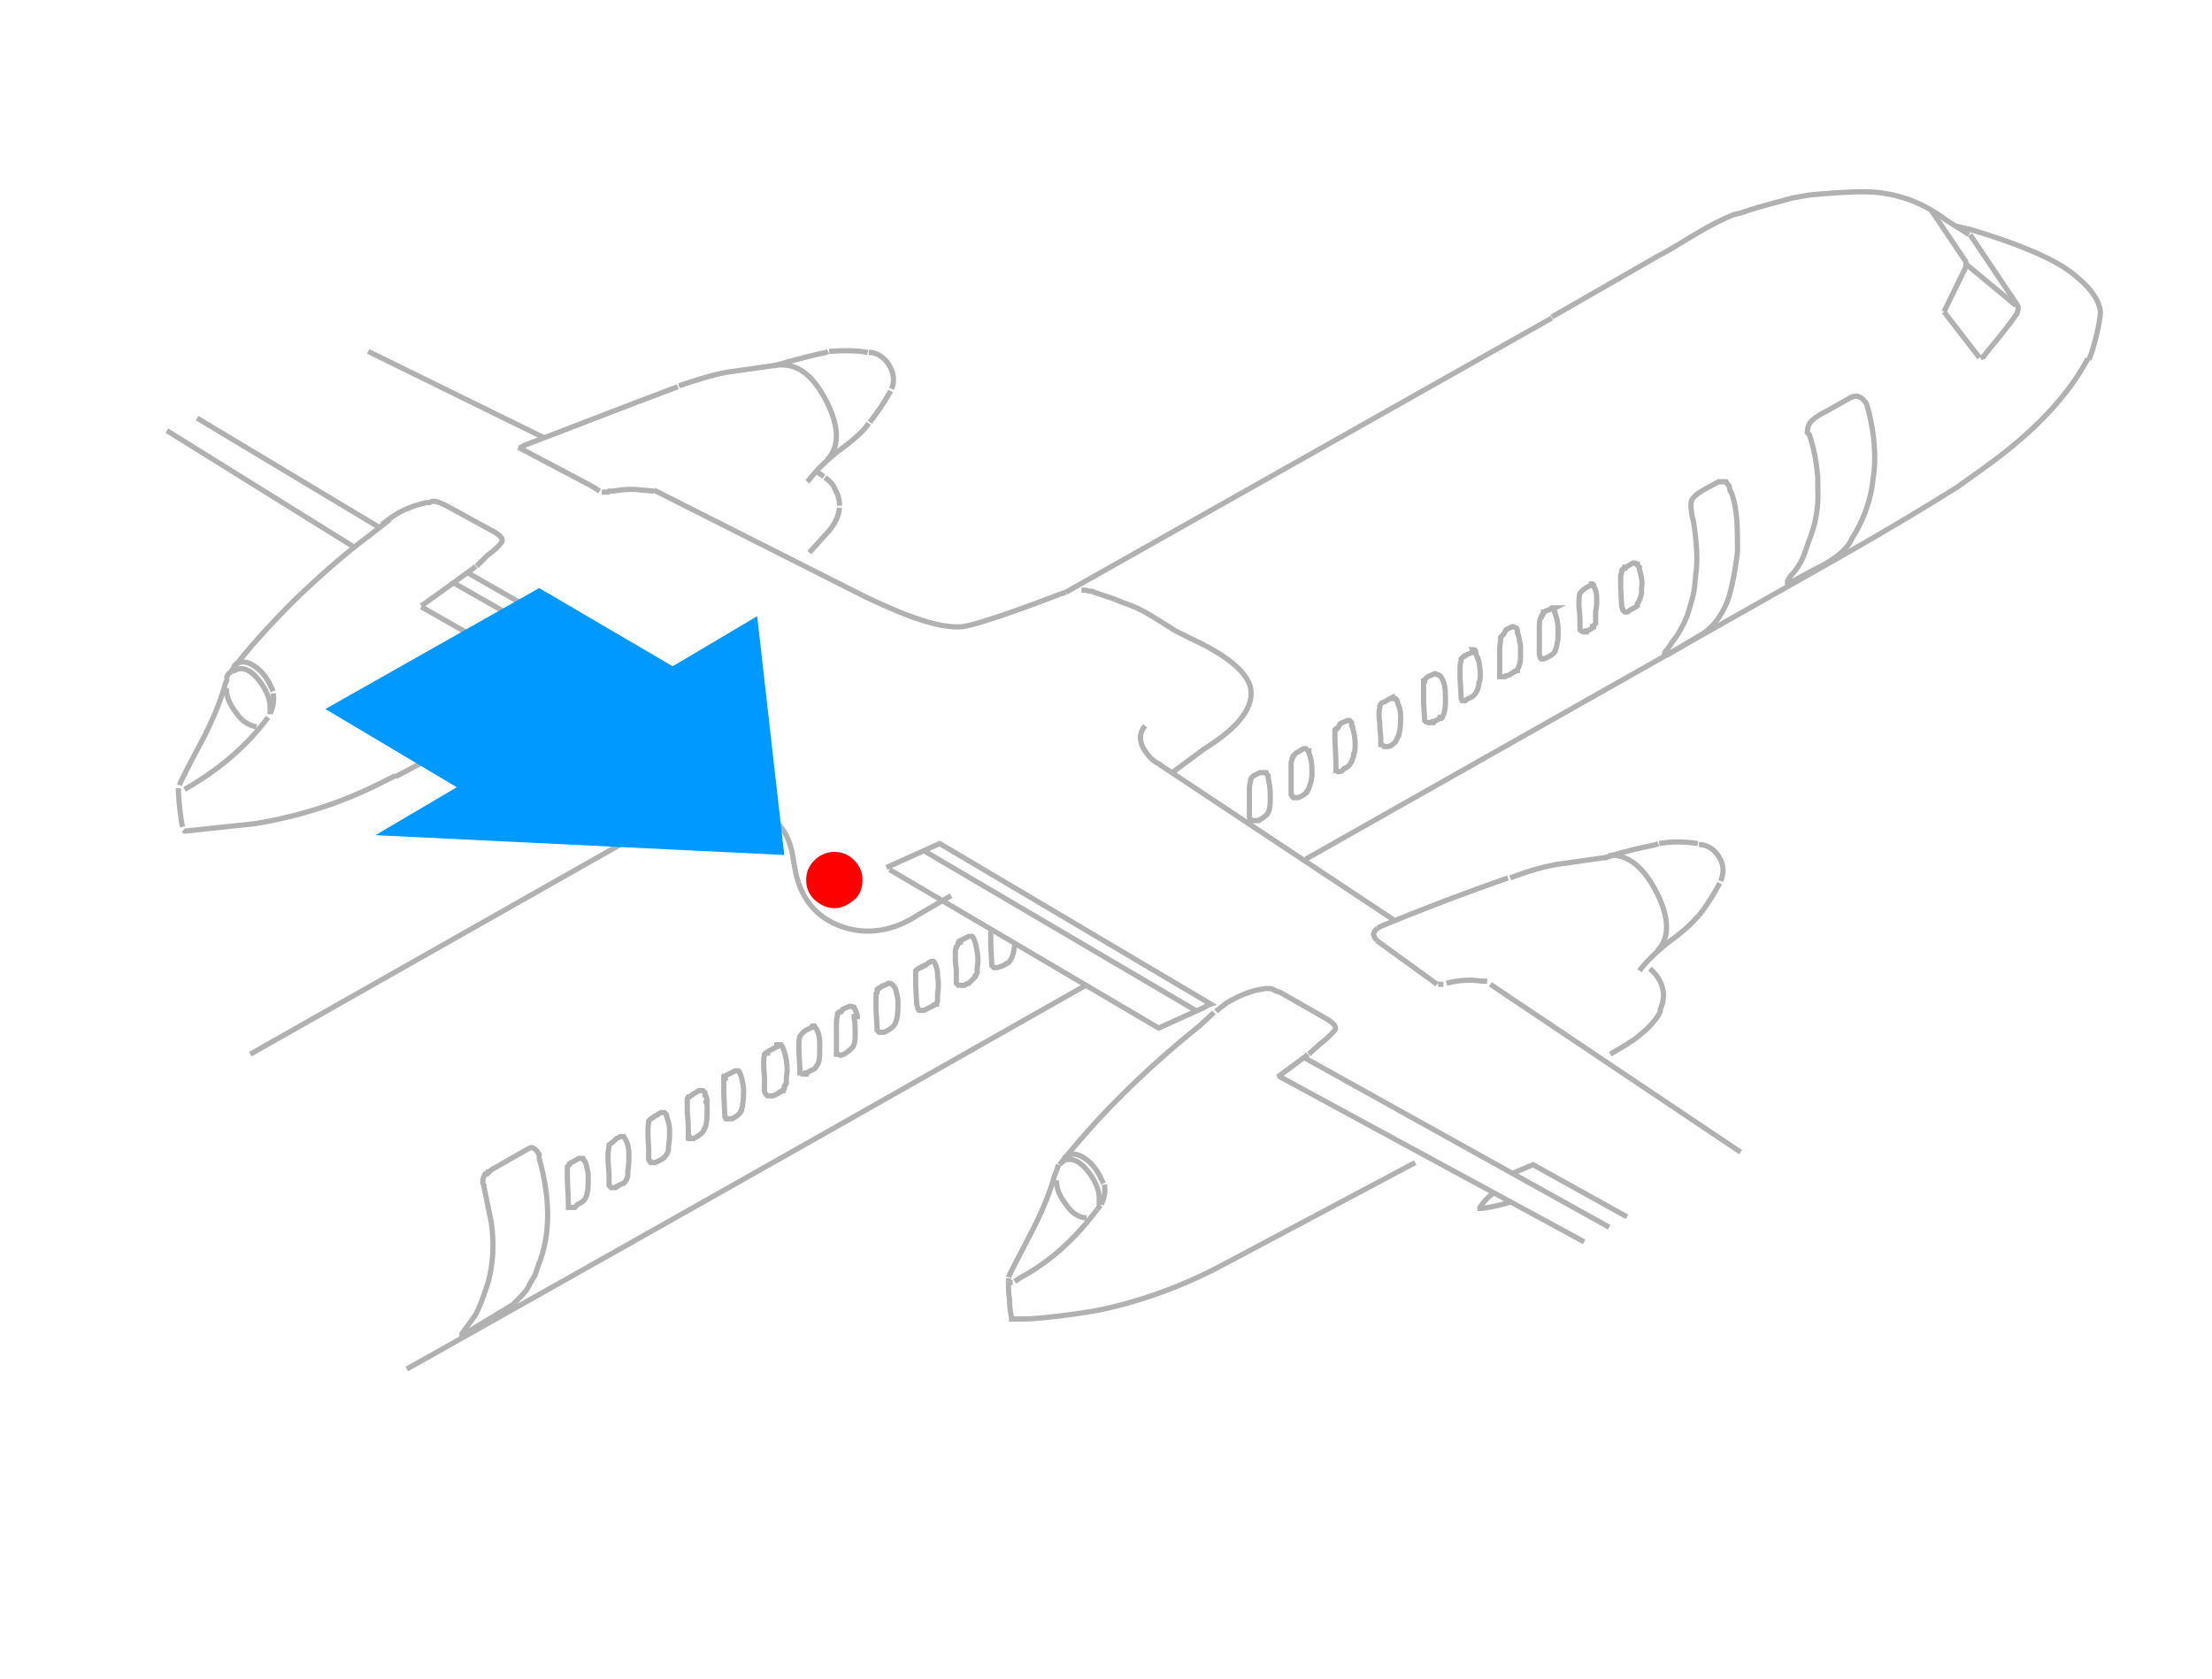<?xml version="1.0" encoding="utf-8"?>
<!-- Generator: Adobe Illustrator 24.3.0, SVG Export Plug-In . SVG Version: 6.00 Build 0)  -->
<svg version="1.1" id="Ebene_1" xmlns="http://www.w3.org/2000/svg" xmlns:xlink="http://www.w3.org/1999/xlink" x="0px" y="0px"
	 viewBox="0 0 212.1 161" style="enable-background:new 0 0 212.1 161;" xml:space="preserve">
<style type="text/css">
	.st0{fill:none;stroke:#B1B1B1;stroke-width:0.5;stroke-miterlimit:5;}
	.st1{fill:#0099FF;}
	.st2{fill:#FF0000;}
</style>
<path id="Layer0_0_MEMBER_0_MEMBER_0_MEMBER_0_1_STROKES" class="st0" d="M101.5,111.7l-0.2,0.6"/>
<path id="Layer0_0_MEMBER_0_MEMBER_0_MEMBER_1_1_STROKES" class="st0" d="M101.3,113.2c0,0.8,0.3,1.5,0.9,2.3c0.6,0.9,1.3,1.3,2,1.3
	"/>
<path id="Layer0_0_MEMBER_0_MEMBER_0_MEMBER_2_1_STROKES" class="st0" d="M105.4,115.6l0-0.7c0-0.8-0.4-1.7-1.1-2.6
	c-0.8-1-1.6-1.3-2.3-1l-0.2,0.2"/>
<path id="Layer0_0_MEMBER_0_MEMBER_0_MEMBER_3_1_STROKES" class="st0" d="M105.8,113.5l-0.1-0.2c-0.3-0.7-0.7-1.4-1.4-2
	c-0.9-0.7-1.6-0.8-2.2-0.3l-0.1,0.2"/>
<path id="Layer0_0_MEMBER_0_MEMBER_0_MEMBER_4_1_STROKES" class="st0" d="M105.5,115.6l-0.3,0.4"/>
<path id="Layer0_0_MEMBER_0_MEMBER_0_MEMBER_5_1_STROKES" class="st0" d="M105.9,113.6c0.1,0.7,0,1.3-0.3,1.9"/>
<path id="Layer0_0_MEMBER_0_MEMBER_0_MEMBER_6_1_STROKES" class="st0" d="M97.1,123h-0.3"/>
<path id="Layer0_0_MEMBER_0_MEMBER_0_MEMBER_7_1_STROKES" class="st0" d="M96.7,122.6L96.7,122.6l0,0.1v0.2"/>
<path id="Layer0_0_MEMBER_0_MEMBER_0_MEMBER_8_1_STROKES" class="st0" d="M96.7,122.9v0.2c0,0.5,0,1,0.1,1.5v0.1l0,0.1
	c0,0.6,0.1,1.1,0.2,1.6v0h0v0l0,0v0.1h0l0,0v0l0,0h0l0,0v0h0.1v0h0l0,0h0.9c1.3,0,3-0.2,5.2-0.5l1.9-0.3c4-0.8,7.9-2.2,11.6-4.1
	l19-10.1"/>
<path id="Layer0_0_MEMBER_0_MEMBER_0_MEMBER_9_1_STROKES" class="st0" d="M158.2,92.9c0.6,0.5,1,1.1,1.2,1.8
	c0.2,0.7,0.1,1.4-0.2,2.1l0,0.1l0,0.1c-0.2,0.5-0.7,1.1-1.3,1.7c-0.6,0.5-1.1,1-1.7,1.3l-0.1,0.1l-1.7,1"/>
<path id="Layer0_0_MEMBER_0_MEMBER_0_MEMBER_10_1_STROKES" class="st0" d="M158.9,91.2c1.2-1.2,1.2-3.1,0-5.5
	c-1.2-2.4-2.6-3.6-4.3-3.7l-0.4,0.1"/>
<path id="Layer0_0_MEMBER_0_MEMBER_0_MEMBER_11_1_STROKES" class="st0" d="M154.2,82.2l-4.9,0.7c-1.7,0.3-3.2,0.8-4.5,1.3"/>
<path id="Layer0_0_MEMBER_0_MEMBER_0_MEMBER_12_1_STROKES" class="st0" d="M164.9,84.7c-0.6,1.1-1.2,2.1-2,3.1"/>
<path id="Layer0_0_MEMBER_0_MEMBER_0_MEMBER_13_1_STROKES" class="st0" d="M159,80.9l-0.2,0.1c-1.4,0.3-2.9,0.6-4.7,1.2l-0.3,0.1"/>
<path id="Layer0_0_MEMBER_0_MEMBER_0_MEMBER_14_1_STROKES" class="st0" d="M162.8,80.9c-1.3-0.2-2.5-0.2-3.7,0"/>
<path id="Layer0_0_MEMBER_0_MEMBER_0_MEMBER_15_1_STROKES" class="st0" d="M162.9,81l0.2,0c0.8,0.1,1.4,0.6,1.8,1.3
	c0.4,0.7,0.4,1.4,0.1,2.2"/>
<path id="Layer0_0_MEMBER_0_MEMBER_0_MEMBER_16_1_STROKES" class="st0" d="M173.5,41.7c0.5,1.5,0.7,2.9,0.8,4.1l0,0.3v0.8
	c0.1,1.7-0.2,3.4-0.9,5.1l-0.2,0.6l-0.1,0.3c-0.2,0.6-0.5,1.2-0.8,1.6l-0.3,0.4c-0.3,0.3-0.5,0.6-0.6,0.8l0,0.1v0.1l0.1,0l0,0l0.1,0
	c0.6-0.3,1.6-0.9,3.2-1.7c1.4-0.8,2.2-1.5,2.6-2.2l0.1-0.2l0.1-0.2c0.9-1.4,1.6-3.1,1.9-4.9l0.2-1.5c0.2-2.1-0.1-4.3-0.7-6.4
	l-0.1-0.2l-0.1-0.1c-0.2-0.3-0.4-0.4-0.7-0.5h-0.1l-0.1,0c-0.1,0-0.2,0-0.3,0.1h-0.1l0,0l-2.3,1.3c-0.6,0.3-1.1,0.6-1.3,0.8
	c-0.4,0.3-0.6,0.7-0.6,1.3L173.5,41.7z"/>
<path id="Layer0_0_MEMBER_0_MEMBER_0_MEMBER_17_1_STROKES" class="st0" d="M157,54.2L157,54.2l0-0.1c0,0-0.1,0-0.2-0.1h0l0,0h0l0,0
	l-0.1,0h0v0h-0.1l-0.2,0.1l-0.5,0.3l-0.1,0l0,0.1l-0.1,0l-0.2,0.2v0l0,0v0h0v0.1l0,0.1v0l-0.1,0.3v1l0,0.2l0.1,1.8l0.1,0.2v0l0,0.1
	l0.1,0.1h0l0.1,0.1h0.2c0,0,0.1,0,0.2-0.1l0.1-0.1c0.4-0.2,0.6-0.3,0.7-0.4l0-0.1h0l0-0.1c0.1-0.1,0.3-0.5,0.4-1l0-0.1v-0.4
	c0.1-0.6,0-1.1-0.2-1.8v-0.1l0-0.1L157,54.2z"/>
<path id="Layer0_0_MEMBER_0_MEMBER_0_MEMBER_18_1_STROKES" class="st0" d="M152.6,56.1l-0.2,0.1c-0.4,0.2-0.7,0.4-0.9,0.7h0v0l0,0
	c-0.1,0.2-0.1,0.7-0.1,1.3c0.1,0.8,0.1,1.3,0.1,1.4v0.1l0,0.1v0.4l0,0v0.1l0,0v0.1l0,0v0l0.1,0.1h0l0.2,0.1h0.2l0,0h0l0.1,0l0-0.1
	l0.1,0l0.4-0.2l0.1-0.1l0-0.1l0.1,0l0-0.1h0l0.1-0.1h0l0.1-0.1l0,0l0-0.1v-0.1l0-0.1v-0.1l0-0.1l0-0.1v-0.1l0-0.1v-0.2l0-0.1
	l0.1-0.7v-0.1l0-0.2v-0.2l0-0.1c0-0.5-0.1-0.9-0.3-1.2v-0.1l0,0l-0.1-0.1h0v0l-0.1,0h0v0h0v0L152.6,56.1L152.6,56.1L152.6,56.1z"/>
<path id="Layer0_0_MEMBER_0_MEMBER_0_MEMBER_19_1_STROKES" class="st0" d="M149.1,58.3h-0.3v0l-0.3,0.2l-0.3,0.1l-0.1,0.1l-0.1,0
	l0,0.1h0l-0.1,0.1l0,0.1h0l0,0v0l-0.1,0.1v0.1l-0.1,0.1v0c-0.1,0.2-0.1,0.6-0.1,1.2l0,0.1v0.5c0,0.2,0,0.3,0,0.5v0.2
	c0,0.1,0,0.3,0,0.7l0,0.1v0.1c0,0.1,0,0.2,0.1,0.3v0h0l0,0.1h0l0.1,0.1h0l0.1,0h0l0,0h0.1l0,0h0c0.5-0.2,0.9-0.4,1.1-0.7l0-0.1l0,0
	c0.1-0.2,0.2-0.4,0.2-0.7c0.1-0.3,0.1-0.5,0.1-0.7v-0.6c0-0.6-0.1-1.1-0.3-1.6l0-0.1v0l-0.1-0.1l-0.1-0.2l0,0L149.1,58.3L149.1,58.3
	z"/>
<path id="Layer0_0_MEMBER_0_MEMBER_0_MEMBER_20_1_STROKES" class="st0" d="M144.2,60.8c-0.1,0.1-0.2,0.2-0.2,0.2l0,0v0l-0.1,0.1v0h0
	l0,0.1l0,0v0.1c0,0.1-0.1,0.5-0.1,1v0.4l0,0.2l0,1.5l0,0.1v0.1l0,0v0.1l0,0v0l0,0.1h0v0.1h0v0l0,0h0.1v0h0.1v0h0.3l0.1-0.1h0.1
	l0.3-0.1l0.1-0.1l0.2-0.1l0.1-0.1l0.1,0l0.1-0.1l0.1,0l0-0.1c0.2-0.3,0.3-0.7,0.3-1.2l0-0.2v-0.3l0-0.2c0-0.3,0-0.6-0.1-0.8
	c0-0.3-0.1-0.6-0.2-0.8v-0.1l0,0l0-0.1c0-0.2-0.1-0.3-0.2-0.3l0,0v0l-0.2-0.1h-0.1l0,0h0l0,0l-0.2,0.1l-0.2,0.1l-0.2,0.1L144.2,60.8
	z"/>
<path id="Layer0_0_MEMBER_0_MEMBER_0_MEMBER_21_1_STROKES" class="st0" d="M141.1,62.6l-0.5,0.2l-0.1,0.1l-0.1,0l-0.3,0.3l0,0.1h0
	v0.1l0,0c-0.1,0.2-0.1,0.5-0.1,1l0,0.1v0.3l0,0.2l0.1,1.8c0,0.1,0,0.2,0,0.2l0,0v0l0.1,0.2l0,0h0l0,0h0l0,0h0.3l0.1-0.1h0
	c0.2-0.1,0.4-0.2,0.6-0.3l0.1-0.1l0.1-0.1c0.1-0.1,0.3-0.4,0.4-0.9v-0.2l0.1-0.2c0.1-0.7,0-1.3-0.1-1.9l-0.1-0.2v-0.1
	c-0.1-0.1-0.1-0.2-0.2-0.4v-0.1l0-0.1c0-0.1-0.1-0.2-0.2-0.2v0h-0.1l0,0h0v0h0C141.3,62.5,141.2,62.6,141.1,62.6L141.1,62.6z"/>
<path id="Layer0_0_MEMBER_0_MEMBER_0_MEMBER_22_1_STROKES" class="st0" d="M137.6,64.6l-0.7,0.3l-0.1,0.1l-0.2,0.2l0,0.1h-0.1v0l0,0
	v0l0,0v0.1h0l0,0.1v0.1l0,0v0.2l0,0V66c0,0.3,0,0.5,0,0.6v0.6l0,0.1l0.1,1.7l0,0v0.1l0,0v0l0.1,0.1l0.2,0.1l0.1,0h0.2v0h0.1l0,0h0.1
	l0-0.1l0.1,0l0.4-0.2l0.1-0.1l0.1,0l0,0l0-0.1l0.1,0l0,0v0l0.1,0c0.2-0.4,0.3-0.9,0.3-1.4v-0.4c0-0.3,0-0.8-0.1-1.3
	c-0.2-0.7-0.4-1-0.7-1L137.6,64.6L137.6,64.6L137.6,64.6z"/>
<path id="Layer0_0_MEMBER_0_MEMBER_0_MEMBER_23_1_STROKES" class="st0" d="M133.5,66.9L133.5,66.9l-0.2,0.1l-0.2,0.1
	c-0.1,0.1-0.3,0.2-0.6,0.3l-0.1,0.1l-0.1,0.2l0,0v0h0v0.1l0,0v0.1c-0.1,0.3-0.1,0.8,0,1.4c0,0.8,0.1,1.3,0.1,1.4v0.3l0,0.1v0.1l0,0
	v0.1h0v0.1l0,0l0.1,0l0.1,0.1h0l0.1,0.1h0.1l0,0h0.1l0,0h0l0,0l0.1,0l0.1,0l0.3-0.1l0.1-0.1c0.2-0.1,0.4-0.3,0.5-0.7l0.1-0.1
	c0.1-0.4,0.2-0.9,0.2-1.5v-0.3l0-0.1v-0.1c0-0.4-0.1-0.8-0.3-1.2l0,0l0-0.1l0,0l-0.1-0.2l0,0h0l-0.1-0.1H133.5z"/>
<path id="Layer0_0_MEMBER_0_MEMBER_0_MEMBER_24_1_STROKES" class="st0" d="M128.3,69.8L128.3,69.8L128.3,69.8l-0.1,0.1l-0.1,0
	l-0.1,0.1l0,0.1v0h0v0.1l0,0.1l0,0v0.2l0,0.1v0.2c0,0.6,0.1,1.5,0.1,2.8v0.1h0v0.1l0,0v0l0,0v0l0,0.1h0v0l0,0h0.1v0l0.1,0.1h0.1
	c0.1,0,0.2,0,0.3-0.1h0l0.1-0.1l0.1-0.1c0.3-0.1,0.5-0.3,0.6-0.5c0.1-0.1,0.2-0.4,0.3-0.7v-0.2l0.1-0.2c0.1-0.9,0-1.6-0.2-2.3l0-0.1
	l-0.1-0.1v-0.1l0-0.1l0,0v-0.1l-0.2-0.2h0l-0.1,0h0v0h0l0,0h-0.1l0,0h0l-0.7,0.3L128.3,69.8L128.3,69.8z"/>
<path id="Layer0_0_MEMBER_0_MEMBER_0_MEMBER_25_1_STROKES" class="st0" d="M125.4,72L125.4,72l-0.1-0.1l0,0h0v0l-0.1-0.1h-0.1l0,0h0
	l0,0h-0.1l-0.5,0.3l-0.2,0.1l-0.3,0.3v0h0l0,0.1v0l-0.1,0.1v0.1l-0.1,0.3V74l0,0.1v0.1l0,0.2v0.2c0,0.2,0,0.3,0,0.5v0.2
	c0,0.1,0,0.3,0,0.7l0,0v0.2l0.1,0.1v0.1h0l0.1,0.1h0l0,0v0h0.3v0l0.1,0h0l0.1,0l0.2-0.1l0.2-0.1l0.4-0.3l0-0.1l0.1-0.1
	c0.1-0.2,0.3-0.6,0.4-1.4v-0.6c0-0.6-0.1-1.1-0.3-1.6l0-0.1v-0.1l-0.1,0L125.4,72L125.4,72z"/>
<path id="Layer0_0_MEMBER_0_MEMBER_0_MEMBER_26_1_STROKES" class="st0" d="M120.8,74.1l-0.6,0.3c0,0-0.1,0.1-0.2,0.2l0,0
	c0,0,0,0.1-0.1,0.2h0l0,0.1V75l-0.1,0.4v0.1c0,0.2,0,0.4,0,0.6v0.1l0,0.1v0.3l0,0.1l0,1.5l0,0.1v0.1l0.1,0.2l0,0v0l0.2,0.1h0l0,0
	h0.2l0.1,0v0h0.1l0,0l0.1,0l0.1,0l0.1-0.1l0.2-0.1l0.4-0.3l0.1-0.1l0,0c0.2-0.3,0.3-0.7,0.3-1.3v-0.6c0-0.6-0.1-1.1-0.2-1.6l0-0.1
	v-0.1l-0.1-0.1l-0.1-0.2h0v0l0,0h-0.1l0,0h-0.1l-0.1,0L120.8,74.1z"/>
<path id="Layer0_0_MEMBER_0_MEMBER_0_MEMBER_27_1_STROKES" class="st0" d="M95,89.3c0,0.2,0,0.6,0,1.3l0.1,1.9l0,0v0.1l0.1,0.1v0
	l0.1,0.1h0l0,0v0h0.1l0.1,0h0.1c0.1,0,0.3-0.1,0.6-0.2l0.2-0.1l0.1-0.1l0.1,0c0.4-0.3,0.6-0.9,0.7-1.8"/>
<path id="Layer0_0_MEMBER_0_MEMBER_0_MEMBER_28_1_STROKES" class="st0" d="M91.8,90.7L91.8,90.7L91.8,90.7L91.8,90.7l-0.1,0.1l0,0
	v0.1c-0.1,0.1-0.1,0.3-0.1,0.7v0.1c0,0.3,0,0.7,0.1,1.3v0.7l0,0.1v0.5l0.1,0.1v0l0.1,0.1v0H92v0l0.1,0h0.1l0,0h0.1l0,0h0.1l0,0
	l0.1,0h0l0.1-0.1l0.3-0.1l0.2-0.2l0.1-0.1v0l0.1-0.1v0l0.2-0.2v-0.1l0.1-0.1v0l0.1-0.2v-0.1l0-0.1l0-0.1v-0.2c0.1-0.4,0.1-0.9,0-1.5
	c-0.1-0.6-0.2-1.1-0.4-1.4l-0.1-0.1l-0.1,0l0,0h-0.1l0,0H93l0,0h-0.1l-0.8,0.4l0,0.1H92v0.1h-0.1L91.8,90.7L91.8,90.7z"/>
<path id="Layer0_0_MEMBER_0_MEMBER_0_MEMBER_29_1_STROKES" class="st0" d="M87.8,93.5v0.9l0,0.1l0.1,1.8c0.1,0.3,0.1,0.5,0.2,0.6
	l0.1,0v0h0l0,0h0.1l0.1,0h0.1l0,0h0.1l0.6-0.3l0.2-0.1l0.1-0.1l0.1,0v0l0.1-0.1v0l0.1,0v-0.1c0.1-0.1,0.1-0.2,0.1-0.3l0-0.1l0-0.1
	v-0.1l0-0.1v-0.1c0.1-0.7,0.1-1.3,0-1.8v-0.2c0-0.3-0.1-0.7-0.3-1.1l-0.1-0.1v0l0,0h0l0,0h0l0,0h0l-0.1,0h-0.1v0h0l0,0l-0.2,0.1
	l-0.4,0.3l-0.1,0l-0.1,0.1l-0.1,0l-0.1,0.1v0l-0.1,0l0,0v0L87.9,93v0h0v0l-0.1,0.1v0.1L87.8,93.5z"/>
<path id="Layer0_0_MEMBER_0_MEMBER_0_MEMBER_30_1_STROKES" class="st0" d="M84.1,95.1L84.1,95.1L84.1,95.1l0,0.1L84,95.3v0.1l0,0.1
	v0.1l0,0.1l0,1l0,0.1l0.1,1.8l0,0v0.2l0.1,0.1v0l0.1,0.1v0h0.1l0,0h0.1v0l0.1,0h0.1l0,0h0.1c0.6-0.3,1-0.6,1.1-1
	c0.1-0.2,0.2-0.7,0.2-1.5v-0.4c0-0.1,0-0.4-0.1-0.7c-0.1-0.4-0.1-0.6-0.2-0.7l-0.1-0.1c-0.1-0.2-0.3-0.3-0.4-0.3h-0.1l-0.4,0.2
	c-0.1,0-0.3,0.1-0.5,0.3l-0.1,0l-0.1,0.1v0L84.1,95.1z"/>
<path id="Layer0_0_MEMBER_0_MEMBER_0_MEMBER_31_1_STROKES" class="st0" d="M82.2,97.5l0-0.1c-0.1-0.3-0.2-0.6-0.3-0.8v0l0,0h-0.1
	c-0.1-0.1-0.2-0.1-0.3-0.1v0l-0.5,0.2l-0.2,0.1L80.7,97l-0.1,0l-0.1,0.1v0l-0.1,0v0l-0.1,0.1v0h0v0.1h0v0.1
	c-0.1,0.3-0.1,0.7-0.1,1.3v0.3l0,0.1l0,1.5l0,0.1v0.1l0,0v0.1l0,0.1h0l0,0v0.1h0.1v0l0.3,0.1l0,0h0.1l0,0h0c0.5-0.2,0.8-0.5,1-0.7
	c0.2-0.2,0.3-0.6,0.3-1.1v-0.2l0-0.2c0-0.4,0-0.9-0.1-1.4V97.5z"/>
<path id="Layer0_0_MEMBER_0_MEMBER_0_MEMBER_32_1_STROKES" class="st0" d="M77.9,98.5l-0.6,0.3c-0.2,0.1-0.4,0.3-0.6,0.6l0,0
	c-0.1,0.3-0.1,0.6-0.1,0.9v0.3l0,0.1l0.1,1.9l0,0v0.1l0,0v0.1l0,0l0,0.1l0,0l0.1,0l0.1,0.1h0.3v0h0.1l0-0.1h0.1l0.1-0.1l0.6-0.3
	l0.1-0.1l0.1-0.2l0,0l0.1-0.1c0.2-0.4,0.2-0.9,0.2-1.6v-0.4l0-0.1c0-0.5-0.1-0.9-0.3-1.3l-0.1-0.1l-0.1-0.2h0l0,0c0,0-0.1,0-0.2,0
	H77.9z"/>
<path id="Layer0_0_MEMBER_0_MEMBER_0_MEMBER_33_1_STROKES" class="st0" d="M74.5,100.4l-0.8,0.4l-0.1,0.1h0l0,0.1l-0.1,0v0l-0.1,0v0
	l-0.1,0.1v0.1h0v0l0,0c-0.1,0.3-0.1,1,0,2.1v0.1l0,0.1l0,1.1l0,0c0,0.2,0.1,0.3,0.2,0.4h0l0.1,0.1H74l0,0h0l0.1,0
	c0.3-0.1,0.4-0.2,0.6-0.3l0.1-0.1l0.1,0l0.1-0.1v0l0.1,0l0-0.1l0.1-0.1l0-0.1l0,0v-0.1l0.1-0.1v-0.1l0.1-0.1v-0.2l0-0.1l0-0.1v-0.2
	c0.1-0.4,0.1-0.9,0-1.6c-0.1-0.7-0.3-1.2-0.5-1.5l-0.1,0v0h-0.1l0,0l0,0H74.5z"/>
<path id="Layer0_0_MEMBER_0_MEMBER_0_MEMBER_34_1_STROKES" class="st0" d="M69.5,103.5L69.5,103.5L69.5,103.5l-0.1,0.1v0.1l0,0.1
	v0.1l0,0.1v0.4l0,0.1v0.3l0,0.1l0.1,2.1l0,0v0.1l0.1,0.2l0,0l0.1,0v0l0.1,0h0.1l0,0H70l0.1,0h0.1l0.5-0.3l0.2-0.2l0.1-0.1l0,0l0-0.1
	l0.1-0.1l0-0.1l0,0l0.1-0.3v-0.1l0-0.1l0-0.1V106c0.1-0.5,0.1-1,0.1-1.6c-0.1-0.7-0.2-1.2-0.4-1.6l-0.1-0.1l-0.1,0v0h-0.2l0,0
	l-0.4,0.2l-0.2,0.1l-0.2,0.1l-0.1,0.1h-0.1v0.1h-0.1v0.1h0l0,0L69.5,103.5L69.5,103.5L69.5,103.5z"/>
<path id="Layer0_0_MEMBER_0_MEMBER_0_MEMBER_35_1_STROKES" class="st0" d="M67.8,105.6l0-0.1c-0.1-0.3-0.1-0.5-0.2-0.5l0-0.1v-0.1
	l-0.1-0.1v0l-0.1-0.1h0c0,0-0.1,0-0.2,0H67l-0.3,0.2l-0.2,0.1l-0.1,0.1c-0.2,0.1-0.3,0.2-0.3,0.2l-0.1,0v0l-0.1,0.2l0,0v0.1h0v0.1
	l0,0l0,0.1v1c0.1,0.9,0.1,1.4,0.1,1.6l0,0.1v0.4h0v0.1l0,0v0.1h0l0,0.1l0,0v0h0.1l0,0.1h0.1l0,0h0.1l0,0l0,0h0.1l0,0h0.1l0,0
	c0.6-0.3,0.9-0.6,1-0.8v-0.1l0.1-0.1c0.2-0.6,0.2-1.1,0.2-1.6v-0.3l0-0.1v-0.1l0-0.1l-0.1-0.5V105.6z"/>
<path id="Layer0_0_MEMBER_0_MEMBER_0_MEMBER_36_1_STROKES" class="st0" d="M62.4,107.3l-0.2,0.2v0l0,0h0l0,0.1v0l0,0v0.1l0,0
	c-0.1,0.4-0.1,1.2,0,2.4l0,1.1l0.1,0.1v0.1h0l0,0v0h0l0.1,0.1h0.1l0.1,0h0.2c0.5-0.2,0.8-0.4,0.9-0.5c0.2-0.2,0.4-0.5,0.4-0.9l0-0.1
	v-0.1c0.1-0.4,0.1-0.9,0.1-1.5c0-0.6-0.2-1.1-0.3-1.4l0,0l0-0.1v0l-0.1-0.1v0h0l-0.1-0.1h-0.3l-0.2,0.1l-0.3,0.2l-0.2,0.1l-0.1,0.1
	L62.4,107.3z"/>
<path id="Layer0_0_MEMBER_0_MEMBER_0_MEMBER_37_1_STROKES" class="st0" d="M59.8,109L59.8,109l-0.1,0l0,0h-0.2l0,0h0l-0.4,0.2
	l-0.1,0.1l-0.1,0.1l-0.1,0.1l-0.4,0.3v0.1h0v0l0,0c0,0.2-0.1,0.5-0.1,0.9v0.1l0,0.1v0.3c0,0.3,0.1,0.9,0.1,1.6v0.4l0,0.1v0.1l0,0.1
	h0v0.1l0,0h0l0.1,0.1h0l0.1,0.1h0.3l0,0H59l0.1-0.1l0.1,0l0.1-0.1l0.2-0.1l0.2-0.1l0.1,0c0.2-0.2,0.4-0.5,0.4-0.9l0-0.1l0-0.1v-0.1
	c0.1-0.5,0.1-1,0.1-1.6C60.3,109.9,60.1,109.4,59.8,109L59.8,109z"/>
<path id="Layer0_0_MEMBER_0_MEMBER_0_MEMBER_38_1_STROKES" class="st0" d="M54.6,111.7L54.6,111.7l-0.1,0.1l-0.1,0.1l0,0.1h0v0l0,0
	v0.1l0,0l0,0.1v0.3l0,0.1v0.3l0,0.1l0.1,2.4l0,0v0.1l0,0v0.1l0,0v0.1l0,0.1h0v0l0.1,0l0,0l0.1,0h0.1l0,0h0l0.2,0h0.1l0.1-0.1
	l0.1-0.1l0.1-0.1c0.5-0.2,0.8-0.5,0.9-1.1c0.1-0.3,0.1-0.8,0.1-1.5l0-0.1v-0.2c-0.1-0.6-0.2-1-0.3-1.2l-0.1-0.1l-0.1-0.2h0v0l-0.1,0
	h-0.3l-0.9,0.5L54.6,111.7L54.6,111.7z"/>
<path id="Layer0_0_MEMBER_0_MEMBER_0_MEMBER_39_1_STROKES" class="st0" d="M46.5,112.6L46.5,112.6c-0.2,0.4-0.3,0.8-0.1,1.1v0.1
	l0.7,3.4c0.3,2,0.2,4-0.3,5.8l-0.2,0.6c-0.3,0.9-0.6,1.7-0.9,2.3c-0.2,0.4-0.7,1-1.4,2v0.1l0,0h0l0,0h0.1v0h0.1l0.1-0.1l4.6-2.8
	l0.2-0.2c0.4-0.4,0.8-0.8,1.1-1.2c0.2-0.3,0.4-0.8,0.8-1.4l0.3-0.9c1.2-2.9,1.2-6.4,0.1-10.3l0-0.2l0-0.1l0-0.1l-0.1-0.1l-0.1-0.2
	c-0.3-0.3-0.5-0.4-0.7-0.3l-0.2,0.1l-3.5,2l-0.1,0.1l-0.1,0.1l-0.1,0l0,0.1l-0.1,0.1L46.5,112.6z"/>
<path id="Layer0_0_MEMBER_0_MEMBER_0_MEMBER_40_1_STROKES" class="st0" d="M165.8,46.6c-0.2-0.2-0.3-0.4-0.3-0.4l0,0h-0.1l0,0h-0.1
	l0,0h0l-0.1,0H165l0,0h0l0,0h-0.1v0h-0.1l-1.3,0.7c-0.7,0.4-1.1,0.7-1.3,1.1c-0.1,0.3-0.1,0.8,0.1,1.7l0.1,0.4c0.3,2,0.4,3.7,0.2,5
	l-0.1,1.1c-0.1,0.9-0.4,1.8-0.7,2.8c-0.4,1-0.9,1.9-1.4,2.5l-0.4,0.6c-0.2,0.3-0.4,0.4-0.4,0.6h0v0.1h0.2l0.1,0l3.5-2.1
	c1.1-0.8,1.9-2,2.4-3.5c0.3-1.1,0.6-2.5,0.8-4.3l0-0.3v-0.6c0-1.9-0.1-3.5-0.6-4.8l-0.1-0.1L165.8,46.6z"/>
<path id="Layer0_0_MEMBER_0_MEMBER_0_MEMBER_41_1_STROKES" class="st0" d="M112.4,74.1l3.1-2.3c3.4-2.1,4.8-4.1,4.4-5.9
	c-0.4-1.5-2.3-3.1-5.8-4.7l-1.4-0.7c-1.1-0.7-1.9-1.2-2.4-1.5c-0.8-0.5-1.7-0.9-2.6-1.2l-1-0.4c-0.6-0.2-1.2-0.4-1.8-0.6l-0.2-0.1
	l-0.2,0c-0.2,0-0.3-0.1-0.4-0.1c-0.1,0-0.3,0-0.4,0"/>
<path id="Layer0_0_MEMBER_0_MEMBER_0_MEMBER_42_1_STROKES" class="st0" d="M62.4,79.7l1.6-0.4c4-1,6.5-1.5,7.5-1.5
	c2.7,0.1,4.2,1.7,4.6,4.8l0.1,0.6c0.5,2.9,2,4.8,4.6,5.7c2.4,0.8,4.9,0.4,7.3-1.2l3.1-1.8"/>
<path id="Layer0_0_MEMBER_0_MEMBER_0_MEMBER_43_1_STROKES" class="st0" d="M186.4,29.9l2.1-4.3v-0.4l0-0.1l-3.3-4.9"/>
<path id="Layer0_0_MEMBER_0_MEMBER_0_MEMBER_44_1_STROKES" class="st0" d="M188.9,22.5l4.5,6.7l0.1,0.2l0,0.2v0.1l-0.1,0.4l-0.1,0.1
	c-0.3,0.5-0.8,1.1-1.5,2c-0.9,1.1-1.5,1.8-1.6,2l-0.3,0.1"/>
<path id="Layer0_0_MEMBER_0_MEMBER_0_MEMBER_45_1_STROKES" class="st0" d="M188.6,25.4l4.7,3.9"/>
<path id="Layer0_0_MEMBER_0_MEMBER_0_MEMBER_46_1_STROKES" class="st0" d="M187.6,21.7l1.3,0.3c4.7,1.4,8,2.8,9.8,4.2l0.6,0.5
	c1.3,1.1,2,2.2,2.1,3.2c0,0.5-0.2,1.8-0.8,3.8l-0.3,0.8"/>
<path id="Layer0_0_MEMBER_0_MEMBER_0_MEMBER_47_1_STROKES" class="st0" d="M104.1,94.5l-6.7,3.8c-24.8,14.1-43.5,24.6-55.9,31.6
	l-2.5,1.4"/>
<path id="Layer0_0_MEMBER_0_MEMBER_0_MEMBER_48_1_STROKES" class="st0" d="M200.2,34.4l-0.4,0.7c-1.8,3.1-4.7,6.2-8.9,9.3l-3.2,2.3
	c-2.7,1.7-6.5,4-11.6,6.9l-50.9,28.8"/>
<path id="Layer0_0_MEMBER_0_MEMBER_0_MEMBER_49_1_STROKES" class="st0" d="M102.2,56.8l46.6-26.3"/>
<path id="Layer0_0_MEMBER_0_MEMBER_0_MEMBER_50_1_STROKES" class="st0" d="M24,101.1L60,80.7"/>
<path id="Layer0_0_MEMBER_0_MEMBER_0_MEMBER_51_1_STROKES" class="st0" d="M148.8,30.4l10.1-5.8c0.6-0.3,1.8-1,3.6-2.1
	c1.5-0.9,2.7-1.5,3.7-1.9l0.8-0.2c0.8-0.3,2.2-0.7,4.1-1.2l0.7-0.2l1.7-0.3c3.2-0.3,5.5-0.4,6.9-0.2c2.2,0.3,4.2,1.1,6.2,2.6
	l2.2,1.4"/>
<path id="Layer0_0_MEMBER_0_MEMBER_0_MEMBER_52_1_STROKES" class="st0" d="M162.9,87.8l-0.3,0.3c-0.5,0.6-1.4,1.4-2.8,2.4
	c-1.1,0.9-2,1.8-2.6,2.6"/>
<path id="Layer0_0_MEMBER_0_MEMBER_0_MEMBER_53_1_STROKES" class="st0" d="M144.6,84.2l-0.3,0.1c-3.7,1.3-7.7,2.8-11.8,4.5l-0.4,0.2
	"/>
<path id="Layer0_0_MEMBER_0_MEMBER_0_MEMBER_54_1_STROKES" class="st0" d="M116.4,97.1l-1.4,1.3c-5.6,4.5-10,9-13.4,13.3"/>
<path id="Layer0_0_MEMBER_0_MEMBER_0_MEMBER_55_1_STROKES" class="st0" d="M101.3,112.3l-0.2,0.5c-0.4,1.5-1.1,3.2-2,5
	c-1.5,2.9-2.3,4.4-2.4,4.7"/>
<path id="Layer0_0_MEMBER_0_MEMBER_0_MEMBER_56_1_STROKES" class="st0" d="M97.3,122.9l0.6-0.4c2.8-1.5,5.2-3.7,7.3-6.5"/>
<path id="Layer0_0_MEMBER_0_MEMBER_0_MEMBER_57_1_STROKES" class="st0" d="M22,64.5l-0.2,0.3l-0.1,0.3"/>
<path id="Layer0_0_MEMBER_0_MEMBER_0_MEMBER_58_1_STROKES" class="st0" d="M21.7,66c0,0.8,0.3,1.5,0.9,2.3c0.6,0.9,1.3,1.3,2,1.4"/>
<path id="Layer0_0_MEMBER_0_MEMBER_0_MEMBER_59_1_STROKES" class="st0" d="M25.9,68.5l0-0.7c0-0.8-0.4-1.7-1.1-2.6
	c-0.8-1-1.6-1.3-2.3-0.9l-0.2,0.1"/>
<path id="Layer0_0_MEMBER_0_MEMBER_0_MEMBER_60_1_STROKES" class="st0" d="M26.2,66.3l-0.1-0.2c-0.3-0.7-0.7-1.4-1.4-2
	c-0.9-0.7-1.6-0.8-2.2-0.3L22.4,64"/>
<path id="Layer0_0_MEMBER_0_MEMBER_0_MEMBER_61_1_STROKES" class="st0" d="M26.2,66.5c0.1,0.7,0,1.3-0.3,1.9"/>
<path id="Layer0_0_MEMBER_0_MEMBER_0_MEMBER_62_1_STROKES" class="st0" d="M17.6,79.6L17.6,79.6L17.6,79.6L17.6,79.6l0.1,0.1v0h0.1
	l0,0h0l0,0l6.6-0.7c4.3-0.7,8.4-2,12.3-4l1.2-0.6"/>
<path id="Layer0_0_MEMBER_0_MEMBER_0_MEMBER_63_1_STROKES" class="st0" d="M37.9,74.5l16-8.5"/>
<path id="Layer0_0_MEMBER_0_MEMBER_0_MEMBER_64_1_STROKES" class="st0" d="M79.1,45.8c0.4,0.3,0.8,0.6,1,1.2c0.3,0.5,0.4,1,0.4,1.5"
	/>
<path id="Layer0_0_MEMBER_0_MEMBER_0_MEMBER_65_1_STROKES" class="st0" d="M79,45.7l-0.6-0.4"/>
<path id="Layer0_0_MEMBER_0_MEMBER_0_MEMBER_66_1_STROKES" class="st0" d="M80.5,48.7c-0.1,0.9-0.5,1.6-1,2.2L77.6,53"/>
<path id="Layer0_0_MEMBER_0_MEMBER_0_MEMBER_67_1_STROKES" class="st0" d="M79.3,44.1c1.2-1.2,1.2-3.1,0-5.5
	C78.1,36.2,76.7,35,75,35l-0.4,0"/>
<path id="Layer0_0_MEMBER_0_MEMBER_0_MEMBER_68_1_STROKES" class="st0" d="M74.6,35l-4.9,0.7c-1.6,0.3-3.1,0.8-4.6,1.3"/>
<path id="Layer0_0_MEMBER_0_MEMBER_0_MEMBER_69_1_STROKES" class="st0" d="M85.4,37.5c-0.6,1.1-1.3,2.1-2,3"/>
<path id="Layer0_0_MEMBER_0_MEMBER_0_MEMBER_70_1_STROKES" class="st0" d="M79.4,33.7l-0.2,0.1c-1,0.2-2.6,0.6-4.7,1.2l-0.3,0.1"/>
<path id="Layer0_0_MEMBER_0_MEMBER_0_MEMBER_71_1_STROKES" class="st0" d="M83.2,33.8c-1.1-0.2-2.3-0.2-3.7-0.1"/>
<path id="Layer0_0_MEMBER_0_MEMBER_0_MEMBER_72_1_STROKES" class="st0" d="M83.3,33.8h0.2c0.8,0.1,1.4,0.6,1.8,1.3
	c0.4,0.7,0.5,1.4,0.2,2.2"/>
<path id="Layer0_0_MEMBER_0_MEMBER_0_MEMBER_73_1_STROKES" class="st0" d="M83.3,40.6L83,41c-0.5,0.6-1.4,1.4-2.8,2.4
	c-1.1,0.9-2,1.8-2.6,2.6l-0.2,0.2"/>
<path id="Layer0_0_MEMBER_0_MEMBER_0_MEMBER_74_1_STROKES" class="st0" d="M65,37.1l-0.3,0.1c-5.1,1.9-9.9,3.8-14.4,5.5L49.8,43"/>
<path id="Layer0_0_MEMBER_0_MEMBER_0_MEMBER_75_1_STROKES" class="st0" d="M37.4,49.8l-1.9,1.5c-2.3,1.7-4.7,3.8-7.2,6.2
	c-2.5,2.5-4.6,4.8-6.3,7.1"/>
<path id="Layer0_0_MEMBER_0_MEMBER_0_MEMBER_76_1_STROKES" class="st0" d="M21.8,65.1l-0.2,0.5c-0.4,1.5-1.1,3.2-2,5
	c-1.5,2.8-2.3,4.4-2.4,4.7"/>
<path id="Layer0_0_MEMBER_0_MEMBER_0_MEMBER_77_1_STROKES" class="st0" d="M17.7,75.7l0.7-0.4c2.8-1.7,5.3-3.8,7.3-6.5"/>
<path id="Layer0_0_MEMBER_0_MEMBER_0_MEMBER_78_1_STROKES" class="st0" d="M17.5,79.3l-0.1-0.5c-0.2-1.4-0.3-2.5-0.3-3.2"/>
<path id="Layer0_0_MEMBER_0_MEMBER_0_MEMBER_79_1_STROKES" class="st0" d="M132,90.2l5.8,4.2"/>
<path id="Layer0_0_MEMBER_0_MEMBER_0_MEMBER_80_1_STROKES" class="st0" d="M125.4,101.1l-0.2,0.2l-2.7,2"/>
<path id="Layer0_0_MEMBER_0_MEMBER_0_MEMBER_81_1_STROKES" class="st0" d="M137.9,94.4h0.5"/>
<path id="Layer0_0_MEMBER_0_MEMBER_0_MEMBER_82_1_STROKES" class="st0" d="M138.7,94.3c0.7-0.2,1.5-0.3,2.4-0.3l1.1,0.1l0,0h0.1l0,0
	h0.1l0,0h0.1l0,0h0l0.1,0"/>
<path id="Layer0_0_MEMBER_0_MEMBER_0_MEMBER_83_1_STROKES" class="st0" d="M111.3,73.4l22.3,14.8"/>
<path id="Layer0_0_MEMBER_0_MEMBER_0_MEMBER_84_1_STROKES" class="st0" d="M85.3,83.4l25.8,15.2h0l0,0h0v0h0l4.4-2l0.3-0.2l0.3-0.1
	l-26-15.4L85,83.2"/>
<path id="Layer0_0_MEMBER_0_MEMBER_0_MEMBER_85_1_STROKES" class="st0" d="M88.6,81.6L114.8,97"/>
<path id="Layer0_0_MEMBER_0_MEMBER_0_MEMBER_86_1_STROKES" class="st0" d="M142.9,94.4l24,16.1"/>
<path id="Layer0_0_MEMBER_0_MEMBER_0_MEMBER_87_1_STROKES" class="st0" d="M122.6,103.2l29.3,15.9"/>
<path id="Layer0_0_MEMBER_0_MEMBER_0_MEMBER_88_1_STROKES" class="st0" d="M125,101.4l29.3,16.3"/>
<path id="Layer0_0_MEMBER_0_MEMBER_0_MEMBER_89_1_STROKES" class="st0" d="M145.1,112.5l1.9-0.8l9,5"/>
<path id="Layer0_0_MEMBER_0_MEMBER_0_MEMBER_90_1_STROKES" class="st0" d="M143.2,114.4l-0.1,0.1c-0.4,0.3-0.8,0.7-1.2,1.3l0,0.1
	l0.1,0c0.9-0.1,1.8-0.3,2.8-0.6"/>
<path id="Layer0_0_MEMBER_0_MEMBER_0_MEMBER_91_1_STROKES" class="st0" d="M125.5,101.1l1.1-1c0.8-0.6,1.2-1.1,1.4-1.3
	c0.2-0.3-0.1-0.7-1-1.2l-4.2-2.4c-0.3-0.1-0.6-0.2-0.7-0.3c-0.2-0.1-0.5-0.1-0.7-0.1l-0.6,0.1c-1.1,0.2-2.2,0.7-3.2,1.3l-0.9,0.7
	l-0.1,0.1"/>
<path id="Layer0_0_MEMBER_0_MEMBER_0_MEMBER_92_1_STROKES" class="st0" d="M111.4,73.5l-0.2-0.2c-0.7-0.3-1.2-0.9-1.6-1.6
	c-0.4-0.8-0.3-1.5,0.2-2.1"/>
<path id="Layer0_0_MEMBER_0_MEMBER_0_MEMBER_93_1_STROKES" class="st0" d="M62.7,47l20,10.1"/>
<path id="Layer0_0_MEMBER_0_MEMBER_0_MEMBER_94_1_STROKES" class="st0" d="M70.1,71.1L66.4,73V73l-26-14.8"/>
<path id="Layer0_0_MEMBER_0_MEMBER_0_MEMBER_95_1_STROKES" class="st0" d="M44.8,54.9l26.8,15.4h0l0.1,0l0,0h0l-0.2,0.1l-1.4,0.7
	L43.5,55.9"/>
<path id="Layer0_0_MEMBER_0_MEMBER_0_MEMBER_96_1_STROKES" class="st0" d="M52.2,42l-16.9-8.3"/>
<path id="Layer0_0_MEMBER_0_MEMBER_0_MEMBER_97_1_STROKES" class="st0" d="M16,41.3l18,11.2"/>
<path id="Layer0_0_MEMBER_0_MEMBER_0_MEMBER_98_1_STROKES" class="st0" d="M18.9,40.1l17.5,10.5"/>
<path id="Layer0_0_MEMBER_0_MEMBER_0_MEMBER_99_1_STROKES" class="st0" d="M45.6,54.3l-0.2,0.2c-1.8,1.3-3.3,2.4-4.7,3.4l-0.3,0.2"
	/>
<path id="Layer0_0_MEMBER_0_MEMBER_0_MEMBER_100_1_STROKES" class="st0" d="M57.7,47.2h0.4l0,0h0.2l0.1-0.1l0.1,0h0.1l0.1,0h0.1
	c1.1-0.2,2-0.2,2.7-0.1h0.1l1.1,0.1"/>
<path id="Layer0_0_MEMBER_0_MEMBER_0_MEMBER_101_1_STROKES" class="st0" d="M45.7,54.3l1-1c0.8-0.6,1.2-1,1.4-1.3
	c0.2-0.3-0.1-0.7-1.1-1.2l-4.2-2.3c-0.6-0.3-1.1-0.5-1.4-0.4l-0.2,0.1l-0.3,0c-1.3,0.3-2.3,0.7-3.2,1.3l-1.1,0.8"/>
<path id="Layer0_0_MEMBER_0_MEMBER_0_MEMBER_102_1_STROKES" class="st0" d="M102.2,56.8l-0.6,0.2c-5.2,2-8.4,3-9.3,3.1
	c-2,0.2-5-0.8-9.2-2.8l-0.4-0.2"/>
<path id="Layer0_0_MEMBER_0_MEMBER_0_MEMBER_103_1_STROKES" class="st0" d="M72.1,70.4L71.9,71c-0.1,0.6-0.4,1-0.7,1.3
	c0,0.1-0.4,0.4-1.2,1L69.3,74c-0.2,0.2-1.6,1.2-4.1,3.1c-1.7,1.2-3,2.2-4.2,3l-1,0.7"/>
<path id="Layer0_0_MEMBER_0_MEMBER_0_MEMBER_104_1_STROKES" class="st0" d="M57.5,47.1l-0.8-0.5l-7-3.7"/>
<path id="Layer0_0_MEMBER_0_MEMBER_0_MEMBER_105_1_STROKES" class="st0" d="M132,90.2l-0.2-0.3l-0.1-0.3l0.1-0.3l0.3-0.3"/>
<path id="Layer0_0_MEMBER_0_MEMBER_0_MEMBER_106_1_STROKES" class="st0" d="M186.4,29.9l3.4,4.4"/>
<path id="Layer0_0_MEMBER_0_MEMBER_0_MEMBER_107_1_STROKES" class="st0" d="M62.3,79.7c-0.3,0-0.4,0-0.5-0.1c-0.1-0.1-0.1-0.2,0-0.4
	"/>
<path class="st1" d="M64.5,63.9l8.1-4.8l2.6,22.9L36,80.1l7.8-4.6l-12.6-7.5l20.5-11.6L64.5,63.9z"/>
<path class="st2" d="M81.9,82.5c-0.5-0.5-1.1-0.8-1.9-0.8c-0.7,0-1.4,0.3-1.9,0.8c-0.5,0.5-0.8,1.1-0.8,1.9c0,0.8,0.3,1.4,0.8,1.9
	c0.6,0.5,1.2,0.8,1.9,0.8c0.7,0,1.3-0.3,1.9-0.8c0.6-0.5,0.8-1.2,0.8-1.9C82.7,83.6,82.4,83,81.9,82.5z"/>
</svg>
